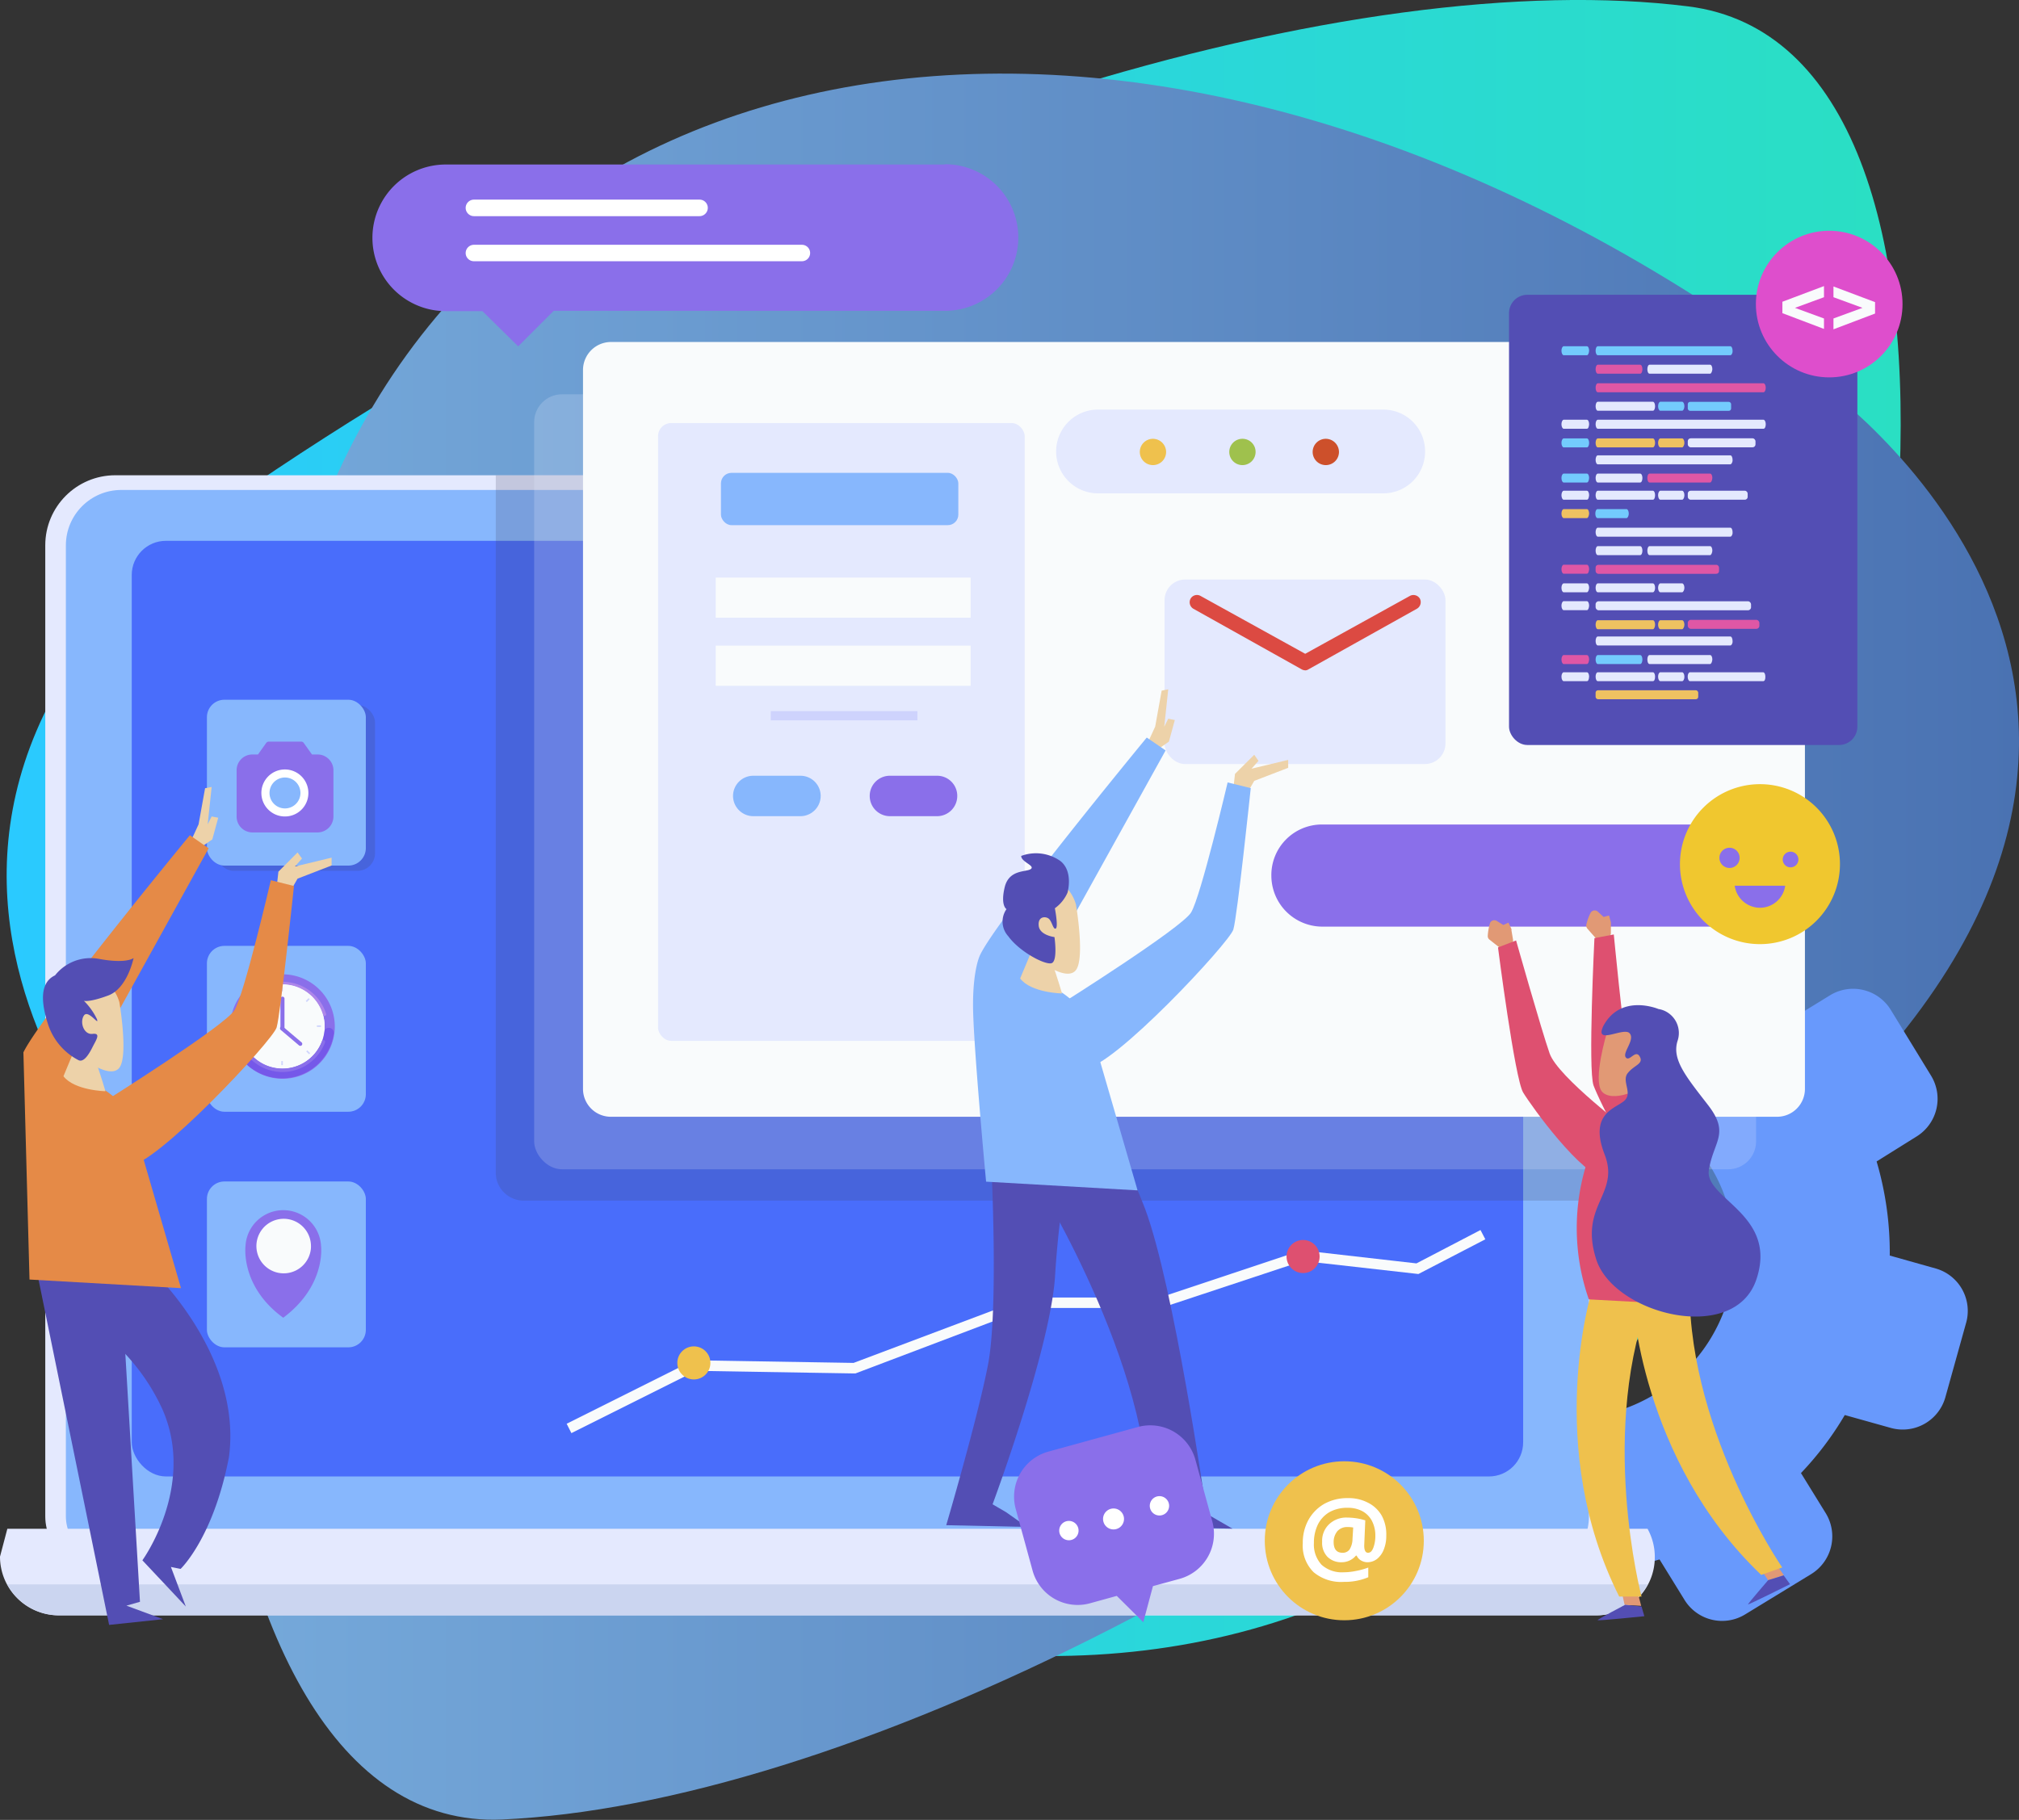 <svg id="Слой_1" data-name="Слой 1" xmlns="http://www.w3.org/2000/svg" xmlns:xlink="http://www.w3.org/1999/xlink" viewBox="0 0 208.72 188.17"><rect x="0" y="0" width="208.72" height="188.17" fill="#333333" stroke="none"/><defs><style>.cls-1{fill:url(#Degradado_sin_nombre_36);}.cls-2{fill:url(#Degradado_sin_nombre_11);}.cls-3{fill:#6899fc;}.cls-4,.cls-9{fill:#e4e9fe;}.cls-5{fill:#87b7fd;}.cls-6{fill:#496dfb;}.cls-7{fill:#cbd5f0;}.cls-8{fill:#444460;opacity:0.2;}.cls-8,.cls-9{isolation:isolate;}.cls-9{opacity:0.21;}.cls-10{fill:#f9fbfc;}.cls-11{fill:#8a6fea;}.cls-12{fill:#ad86ea;}.cls-13{fill:#7558e9;}.cls-14{fill:#cfd5fd;}.cls-15{fill:#edd2a9;}.cls-16{fill:#534eb4;}.cls-17{fill:#e58a47;}.cls-18{fill:#ced3fd;}.cls-19{fill:#efc14d;}.cls-20{fill:#9fc14d;}.cls-21{fill:#cd502b;}.cls-22{fill:#fff;}.cls-23{fill:#dc4a42;}.cls-24{fill:#73cbfd;}.cls-25{fill:#df57a5;}.cls-26{fill:#efc261;}.cls-27{fill:#de4ecc;}.cls-28{fill:#e19975;}.cls-29{fill:#de5070;}.cls-30{fill:#f0c72f;}</style><linearGradient id="Degradado_sin_nombre_36" x1="579.69" y1="382.61" x2="775.54" y2="382.61" gradientUnits="userSpaceOnUse"><stop offset="0" stop-color="#2acaff"/><stop offset="1" stop-color="#2adfc3"/></linearGradient><linearGradient id="Degradado_sin_nombre_11" x1="599.9" y1="394.89" x2="787.72" y2="394.89" gradientUnits="userSpaceOnUse"><stop offset="0" stop-color="#76aadb"/><stop offset="1" stop-color="#4a72b2"/></linearGradient></defs><title>service-site-company-new</title><path class="cls-1" d="M594.57,421.47s-40.92-40,12.95-75.92,112.1-52.15,146-47.9,25.38,86-3.89,135.65S650,480.22,594.57,421.47Z" transform="translate(-579 -296.99)"/><path class="cls-2" d="M766.8,336.34s47.07,32.57,0,77-101.73,70.26-135.89,71.78-39.48-80.47-19-134.38S702.27,287.75,766.8,336.34Z" transform="translate(-579 -296.99)"/><path class="cls-3" d="M750.1,441.13A17.11,17.11,0,0,0,751.72,413a64,64,0,0,1,7.06-8.36c1.23-1.23,2.48-2.39,3.75-3.51.51.43,1,.87,1.49,1.33l4.18-2.57a4.57,4.57,0,0,1,6.26,1.51l4.18,6.83a4.58,4.58,0,0,1-1.51,6.27L773,417.08a33.39,33.39,0,0,1,1.36,9.73l4.76,1.34a4.56,4.56,0,0,1,3.13,5.63l-2.15,7.71a4.58,4.58,0,0,1-5.64,3.14l-4.75-1.33a32.74,32.74,0,0,1-4.53,6l2.58,4.18a4.58,4.58,0,0,1-1.53,6.27l-6.83,4.17a4.56,4.56,0,0,1-6.26-1.51l-2.58-4.18a32.3,32.3,0,0,1-7.49,1.3,52.63,52.63,0,0,1-1.85-15.9A17,17,0,0,0,750.1,441.13Z" transform="translate(-579 -296.99)"/><rect class="cls-4" x="4.68" y="49.14" width="161.71" height="114.9" rx="7.24"/><rect class="cls-5" x="6.81" y="50.66" width="157.45" height="111.87" rx="5.73"/><rect class="cls-6" x="13.62" y="55.92" width="143.84" height="96.74" rx="3.53"/><path class="cls-4" d="M579,457.94a6.07,6.07,0,0,0,6.07,6.07H744a6,6,0,0,0,6.07-6,6,6,0,0,0-.75-2.95H579.76" transform="translate(-579 -296.99)"/><path class="cls-7" d="M579.76,460.81a6.06,6.06,0,0,0,5.31,3.2H744a6.06,6.06,0,0,0,5.32-3.2H579.76" transform="translate(-579 -296.99)"/><path class="cls-8" d="M738.17,346.13H630.25v72.11a2.89,2.89,0,0,0,2.89,2.89H745.35V353.36A7.23,7.23,0,0,0,738.17,346.13Z" transform="translate(-579 -296.99)"/><rect class="cls-9" x="55.22" y="40.77" width="126.32" height="80.13" rx="2.88"/><path class="cls-10" d="M642.16,332.35H762.71a2.88,2.88,0,0,1,2.88,2.88v74.35a2.88,2.88,0,0,1-2.88,2.88H642.16a2.88,2.88,0,0,1-2.89-2.88h0V335.23A2.9,2.9,0,0,1,642.16,332.35Z" transform="translate(-579 -296.99)"/><rect class="cls-8" x="22.34" y="72.89" width="16.43" height="17.15" rx="1.81"/><rect class="cls-5" x="21.39" y="97.8" width="16.43" height="17.15" rx="1.81"/><rect class="cls-5" x="21.39" y="122.16" width="16.43" height="17.15" rx="1.81"/><path class="cls-11" d="M612.19,425.83a3.91,3.91,0,0,0-7.81,0v0s-.55,4.18,3.9,7.41C612.73,429.92,612.19,425.83,612.19,425.83Z" transform="translate(-579 -296.99)"/><path class="cls-10" d="M608.55,428.64a2.82,2.82,0,1,1,2.59-3,3.38,3.38,0,0,1,0,.45A2.82,2.82,0,0,1,608.55,428.64Z" transform="translate(-579 -296.99)"/><path class="cls-11" d="M613.61,403.13a5.4,5.4,0,1,1-5.4-5.4h0A5.4,5.4,0,0,1,613.61,403.13Z" transform="translate(-579 -296.99)"/><path class="cls-10" d="M612.56,403.13a4.36,4.36,0,1,1-4.35-4.36h0A4.36,4.36,0,0,1,612.56,403.13Z" transform="translate(-579 -296.99)"/><path class="cls-12" d="M608.21,398.77a4.36,4.36,0,0,1,4.17,3.14.17.17,0,0,0,.17.12h0a.17.17,0,0,0,.17-.18v0a4.7,4.7,0,0,0-9,0,.18.18,0,0,0,.13.22h0a.17.17,0,0,0,.17-.12A4.38,4.38,0,0,1,608.21,398.77Z" transform="translate(-579 -296.99)"/><path class="cls-13" d="M613,403.26a.53.53,0,0,0-.52.45,4.36,4.36,0,0,1-8.63,0,.55.55,0,0,0-.52-.45h0a.52.52,0,0,0-.51.53v.06a5.4,5.4,0,0,0,10.69,0,.51.51,0,0,0-.45-.58Z" transform="translate(-579 -296.99)"/><path class="cls-10" d="M612.56,403.13a4.36,4.36,0,1,1-4.35-4.36h0A4.36,4.36,0,0,1,612.56,403.13Z" transform="translate(-579 -296.99)"/><path class="cls-11" d="M612.45,404.53a.16.16,0,0,0-.16.11,4.36,4.36,0,0,1-8.17,0,.16.16,0,0,0-.16-.11h0a.17.17,0,0,0-.17.18.13.13,0,0,0,0,.06,4.7,4.7,0,0,0,8.81,0,.17.17,0,0,0-.1-.23Z" transform="translate(-579 -296.99)"/><path class="cls-11" d="M608.2,403.51h0a.2.2,0,0,1-.21-.2h0v-3.06a.21.21,0,0,1,.21-.21h0a.21.21,0,0,1,.21.21h0v3.06a.21.21,0,0,1-.2.21Z" transform="translate(-579 -296.99)"/><path class="cls-11" d="M608,403.18h0a.22.22,0,0,1,.3,0l1.89,1.6a.21.21,0,0,1,0,.29h0a.21.21,0,0,1-.29,0l-1.89-1.6A.21.21,0,0,1,608,403.18Z" transform="translate(-579 -296.99)"/><rect class="cls-14" x="29.08" y="102.08" width="0.16" height="0.42"/><rect class="cls-14" x="29.08" y="109.71" width="0.16" height="0.42"/><rect class="cls-14" x="25.12" y="106.02" width="0.42" height="0.16"/><rect class="cls-14" x="32.76" y="106.02" width="0.42" height="0.16"/><rect class="cls-14" x="605.37" y="400.14" width="0.16" height="0.42" transform="translate(-684.81 248.14) rotate(-44.98)"/><rect class="cls-14" x="610.78" y="405.58" width="0.16" height="0.42" transform="translate(-687.02 253.81) rotate(-45)"/><rect class="cls-14" x="605.21" y="405.72" width="0.42" height="0.16" transform="translate(-688.62 249.97) rotate(-45)"/><rect class="cls-14" x="610.61" y="400.32" width="0.42" height="0.16" transform="translate(-683.15 252.57) rotate(-45.03)"/><rect class="cls-5" x="21.39" y="72.35" width="16.43" height="17.15" rx="1.81"/><polyline class="cls-15" points="20.59 87.73 21.95 86.79 22.56 84.55 21.88 84.42 21.47 85.23 21.88 81.37 21.2 81.5 20.53 85.23 19.72 86.99 20.46 87.47"/><polygon class="cls-15" points="28.6 91.75 28.78 90.13 30.76 88.14 31.22 88.77 30.49 89.59 34.28 88.68 34.28 89.49 30.76 90.85 30.04 92.11 28.6 91.75"/><polygon class="cls-16" points="3.9 131.9 11.28 168.01 16.86 167.42 13.07 166.02 14.47 165.62 12.48 131.9 3.9 131.9"/><path class="cls-16" d="M594.67,428.29s9.4,8.78,8,19.35c-1.6,8.36-5,11.57-5,11.57l-1-.2,1.54,4.09-4.49-4.78s5.54-7.64,2.09-15.57A21.38,21.38,0,0,0,584.9,432s6.43-5.84,6.88-5.69A32,32,0,0,1,594.67,428.29Z" transform="translate(-579 -296.99)"/><path class="cls-17" d="M582.05,429.29l15.66.89s-5.08-17.5-5.22-17.95a10.63,10.63,0,0,0-5.08-3.73l13.16-23.8-1.94-1.35s-15.41,18.7-17.21,22.45" transform="translate(-579 -296.99)"/><path class="cls-15" d="M588.9,406.69s.66,1.93,1,3.13c0,0-3.2-.07-4.34-1.55l1.2-2.88Z" transform="translate(-579 -296.99)"/><path class="cls-15" d="M591.34,400.61s.95,5.53,0,6.78-4.17-.88-5.55-2.88-1.63-6.53.68-6.91A4.26,4.26,0,0,1,591.34,400.61Z" transform="translate(-579 -296.99)"/><path class="cls-17" d="M589.88,410.83s12.35-7.76,13.36-9.39S607,388,607,388l2.39.6s-1.39,13.25-1.79,14.62-12.53,14.35-15.35,14.35S588.49,414,589.88,410.83Z" transform="translate(-579 -296.99)"/><path class="cls-16" d="M584.69,397.84a4.68,4.68,0,0,1,4.51-1.71c2.88.54,3.61-.08,3.61-.08s-.63,3.13-2.62,3.87-2.52.55-2.52.55a6.72,6.72,0,0,1,1.35,1.89c.28.81-.9-1.05-1.35-.36s0,2,.9,1.89.36.64,0,1.36-.9,1.62-1.45,1.36A6.42,6.42,0,0,1,584,403C583.25,400.74,583.06,398.6,584.69,397.84Z" transform="translate(-579 -296.99)"/><rect class="cls-4" x="68.03" y="43.74" width="37.9" height="63.88" rx="1.36"/><rect class="cls-5" x="74.53" y="48.89" width="24.54" height="5.41" rx="1.09"/><path class="cls-5" d="M661.75,381.38h-4.88a2.1,2.1,0,0,1-2.09-2.09h0a2.09,2.09,0,0,1,2.09-2.09h4.88a2.09,2.09,0,0,1,2.09,2.09h0A2.1,2.1,0,0,1,661.75,381.38Z" transform="translate(-579 -296.99)"/><path class="cls-11" d="M675.82,381.38H671a2.09,2.09,0,0,1-2.09-2.09h0A2.08,2.08,0,0,1,671,377.2h4.87a2.08,2.08,0,0,1,2.09,2.09h0A2.09,2.09,0,0,1,675.82,381.38Z" transform="translate(-579 -296.99)"/><rect class="cls-10" x="73.99" y="59.72" width="26.35" height="4.15"/><rect class="cls-10" x="73.99" y="66.76" width="26.35" height="4.15"/><rect class="cls-18" x="79.68" y="73.53" width="15.16" height="0.95"/><path class="cls-11" d="M763,392.8H715.65a5.28,5.28,0,0,1-5.22-5.28h0a5.23,5.23,0,0,1,5.17-5.28H763a5.22,5.22,0,0,1,5.27,5.17v.11h0A5.29,5.29,0,0,1,763,392.8Z" transform="translate(-579 -296.99)"/><path class="cls-4" d="M722,348H692.51a4.33,4.33,0,0,1-4.33-4.33h0a4.33,4.33,0,0,1,4.33-4.33H722a4.31,4.31,0,0,1,4.32,4.32h0A4.31,4.31,0,0,1,722,348Z" transform="translate(-579 -296.99)"/><path class="cls-19" d="M699.55,343.71a1.36,1.36,0,1,1-1.37-1.35h0A1.37,1.37,0,0,1,699.55,343.71Z" transform="translate(-579 -296.99)"/><path class="cls-20" d="M708.8,343.71a1.36,1.36,0,1,1-1.37-1.35h0A1.35,1.35,0,0,1,708.8,343.71Z" transform="translate(-579 -296.99)"/><path class="cls-21" d="M717.42,343.71a1.36,1.36,0,1,1-1.37-1.35h0A1.37,1.37,0,0,1,717.42,343.71Z" transform="translate(-579 -296.99)"/><circle class="cls-22" cx="29.41" cy="81.98" r="3.3"/><path class="cls-11" d="M611.83,375h-.58l-.84-1.18a.32.32,0,0,0-.28-.15H606.8a.33.33,0,0,0-.29.15l-.84,1.18h-.57a1.63,1.63,0,0,0-1.64,1.63h0v4.79a1.64,1.64,0,0,0,1.64,1.64h6.73a1.65,1.65,0,0,0,1.64-1.64v-4.74a1.64,1.64,0,0,0-1.6-1.68Zm-3.37,6.41a2.43,2.43,0,1,1,2.42-2.43,2.42,2.42,0,0,1-2.42,2.43Z" transform="translate(-579 -296.99)"/><circle class="cls-5" cx="29.46" cy="81.99" r="1.6"/><rect class="cls-4" x="120.39" y="59.92" width="29.04" height="19.08" rx="2.13"/><path class="cls-23" d="M714,366.3h-.06a.79.79,0,0,1-.37-.1l-11.19-6.26a.78.78,0,0,1-.3-1.05.76.76,0,0,1,1-.3h0l10.85,6,10.85-6a.78.78,0,0,1,1,.29.79.79,0,0,1-.3,1.05l-11.2,6.26A.69.69,0,0,1,714,366.3Z" transform="translate(-579 -296.99)"/><rect class="cls-16" x="156" y="30.48" width="36.01" height="46.55" rx="1.89"/><path class="cls-24" d="M743.05,333.72h-2.4c-.12,0-.23-.21-.23-.47h0c0-.25.11-.46.23-.46h2.4c.13,0,.23.21.23.46h0C743.26,333.51,743.18,333.72,743.05,333.72Z" transform="translate(-579 -296.99)"/><path class="cls-24" d="M757.88,333.72h-13.7c-.13,0-.23-.21-.23-.47h0c0-.25.1-.46.23-.46h13.7c.13,0,.23.21.23.46h0C758.13,333.51,758,333.72,757.88,333.72Z" transform="translate(-579 -296.99)"/><path class="cls-25" d="M748.56,335.63h-4.38c-.13,0-.23-.21-.23-.46h0c0-.26.1-.47.23-.47h4.38c.13,0,.23.21.23.47h0C748.79,335.42,748.69,335.63,748.56,335.63Z" transform="translate(-579 -296.99)"/><path class="cls-4" d="M755.79,335.63h-6.26c-.14,0-.23-.21-.23-.46h0c0-.26.09-.47.23-.47h6.26c.13,0,.23.21.23.47h0C756,335.42,755.89,335.63,755.79,335.63Z" transform="translate(-579 -296.99)"/><path class="cls-4" d="M757.88,345h-13.7c-.13,0-.23-.21-.23-.46h0c0-.26.1-.47.23-.47h13.7c.13,0,.23.21.23.47h0C758.13,344.75,758,345,757.88,345Z" transform="translate(-579 -296.99)"/><path class="cls-24" d="M743.05,346.88h-2.4c-.12,0-.23-.2-.23-.47h0c0-.25.11-.45.23-.45h2.4c.13,0,.23.2.23.45h0C743.26,346.68,743.18,346.88,743.05,346.88Z" transform="translate(-579 -296.99)"/><path class="cls-4" d="M748.56,346.88h-4.38c-.13,0-.23-.2-.23-.47h0c0-.25.1-.45.23-.45h4.38c.13,0,.23.2.23.45h0C748.79,346.68,748.69,346.88,748.56,346.88Z" transform="translate(-579 -296.99)"/><path class="cls-25" d="M755.79,346.88h-6.26c-.14,0-.23-.2-.23-.47h0c0-.25.09-.45.23-.45h6.26c.13,0,.23.2.23.45h0C756,346.68,755.89,346.88,755.79,346.88Z" transform="translate(-579 -296.99)"/><path class="cls-25" d="M761.31,337.55H744.18c-.13,0-.23-.21-.23-.47h0c0-.25.1-.46.23-.46h17.13c.12,0,.23.21.23.46h0C761.54,337.34,761.43,337.55,761.31,337.55Z" transform="translate(-579 -296.99)"/><rect class="cls-24" x="174.48" y="41.55" width="4.48" height="0.93" rx="0.24"/><path class="cls-4" d="M749.87,339.46h-5.69c-.13,0-.23-.21-.23-.46h0c0-.26.1-.47.23-.47h5.69c.13,0,.23.21.23.47h0C750.1,339.25,750,339.46,749.87,339.46Z" transform="translate(-579 -296.99)"/><path class="cls-24" d="M752.9,339.46h-2.26c-.12,0-.23-.21-.23-.46h0c0-.26.11-.47.23-.47h2.26c.12,0,.23.21.23.47h0C753.13,339.25,753,339.46,752.9,339.46Z" transform="translate(-579 -296.99)"/><path class="cls-4" d="M743.05,341.32h-2.4c-.12,0-.23-.21-.23-.47h0c0-.25.11-.46.23-.46h2.4c.13,0,.23.21.23.46h0C743.26,341.16,743.18,341.32,743.05,341.32Z" transform="translate(-579 -296.99)"/><path class="cls-4" d="M761.31,341.32H744.18c-.13,0-.23-.21-.23-.47h0c0-.25.1-.46.23-.46h17.13c.12,0,.23.21.23.46h0C761.54,341.16,761.43,341.32,761.31,341.32Z" transform="translate(-579 -296.99)"/><path class="cls-4" d="M743.05,348.66h-2.4c-.12,0-.23-.21-.23-.47h0c0-.25.11-.46.23-.46h2.4c.13,0,.23.21.23.46h0C743.26,348.47,743.18,348.66,743.05,348.66Z" transform="translate(-579 -296.99)"/><rect class="cls-4" x="174.48" y="50.74" width="6.19" height="0.93" rx="0.29"/><path class="cls-4" d="M749.87,348.66h-5.69c-.13,0-.23-.21-.23-.47h0c0-.25.1-.46.23-.46h5.69c.13,0,.23.21.23.46h0C750.1,348.47,750,348.66,749.87,348.66Z" transform="translate(-579 -296.99)"/><path class="cls-4" d="M752.9,348.66h-2.26c-.12,0-.23-.21-.23-.47h0c0-.25.11-.46.23-.46h2.26c.12,0,.23.21.23.46h0C753.13,348.47,753,348.66,752.9,348.66Z" transform="translate(-579 -296.99)"/><path class="cls-26" d="M743.05,350.56h-2.4c-.12,0-.23-.21-.23-.46h0c0-.26.11-.47.23-.47h2.4c.13,0,.23.21.23.47h0C743.26,350.3,743.18,350.56,743.05,350.56Z" transform="translate(-579 -296.99)"/><path class="cls-24" d="M747.15,350.56h-3c-.13,0-.23-.21-.23-.46h0c0-.26.1-.47.23-.47h3c.12,0,.23.21.23.47h0C747.38,350.3,747.27,350.56,747.15,350.56Z" transform="translate(-579 -296.99)"/><path class="cls-24" d="M740.65,343.25c-.12,0-.23-.21-.23-.46h0c0-.26.11-.47.23-.47h2.4c.13,0,.23.21.23.47h0c0,.25-.1.46-.23.46" transform="translate(-579 -296.99)"/><rect class="cls-4" x="174.48" y="45.32" width="7" height="0.93" rx="0.3"/><path class="cls-26" d="M749.87,343.25h-5.69c-.13,0-.23-.21-.23-.46h0c0-.26.1-.47.23-.47h5.69c.13,0,.23.21.23.47h0C750.1,343,750,343.25,749.87,343.25Z" transform="translate(-579 -296.99)"/><path class="cls-26" d="M752.9,343.25h-2.26c-.12,0-.23-.21-.23-.46h0c0-.26.11-.47.23-.47h2.26c.12,0,.23.21.23.47h0C753.13,343,753,343.25,752.9,343.25Z" transform="translate(-579 -296.99)"/><path class="cls-4" d="M757.88,352.48h-13.7c-.13,0-.23-.21-.23-.47h0c0-.25.1-.46.23-.46h13.7c.13,0,.23.21.23.46h0C758.13,352.27,758,352.48,757.88,352.48Z" transform="translate(-579 -296.99)"/><path class="cls-4" d="M748.56,354.39h-4.38c-.13,0-.23-.21-.23-.46h0c0-.26.1-.47.23-.47h4.38c.13,0,.23.21.23.47h0C748.79,354.18,748.69,354.39,748.56,354.39Z" transform="translate(-579 -296.99)"/><path class="cls-4" d="M755.79,354.39h-6.26c-.14,0-.23-.21-.23-.46h0c0-.26.09-.47.23-.47h6.26c.13,0,.23.21.23.47h0C756,354.18,755.89,354.39,755.79,354.39Z" transform="translate(-579 -296.99)"/><path class="cls-4" d="M757.88,363.73h-13.7c-.13,0-.23-.21-.23-.46h0c0-.26.1-.47.23-.47h13.7c.13,0,.23.21.23.47h0C758.13,363.52,758,363.73,757.88,363.73Z" transform="translate(-579 -296.99)"/><path class="cls-25" d="M743.05,365.65h-2.4c-.12,0-.23-.21-.23-.47h0c0-.25.11-.46.23-.46h2.4c.13,0,.23.21.23.46h0C743.26,365.44,743.18,365.65,743.05,365.65Z" transform="translate(-579 -296.99)"/><path class="cls-24" d="M748.56,365.65h-4.38c-.13,0-.23-.21-.23-.47h0c0-.25.1-.46.23-.46h4.38c.13,0,.23.21.23.46h0C748.79,365.44,748.69,365.65,748.56,365.65Z" transform="translate(-579 -296.99)"/><path class="cls-4" d="M755.79,365.65h-6.26c-.14,0-.23-.21-.23-.47h0c0-.25.09-.46.23-.46h6.26c.13,0,.23.21.23.46h0C756,365.44,755.89,365.65,755.79,365.65Z" transform="translate(-579 -296.99)"/><path class="cls-25" d="M743.05,356.31h-2.4c-.12,0-.23-.2-.23-.47h0c0-.25.11-.46.23-.46h2.4c.13,0,.23.21.23.46h0C743.26,356.11,743.18,356.31,743.05,356.31Z" transform="translate(-579 -296.99)"/><rect class="cls-25" x="164.95" y="58.4" width="12.76" height="0.93" rx="0.28"/><path class="cls-4" d="M743.05,358.23h-2.4c-.12,0-.23-.2-.23-.46h0c0-.26.11-.46.23-.46h2.4c.13,0,.23.2.23.46h0C743.26,358,743.18,358.23,743.05,358.23Z" transform="translate(-579 -296.99)"/><path class="cls-4" d="M749.87,358.23h-5.69c-.13,0-.23-.2-.23-.46h0c0-.26.1-.46.23-.46h5.69c.13,0,.23.2.23.46h0C750.1,358,750,358.23,749.87,358.23Z" transform="translate(-579 -296.99)"/><path class="cls-4" d="M752.9,358.23h-2.26c-.12,0-.23-.2-.23-.46h0c0-.26.11-.46.23-.46h2.26c.12,0,.23.2.23.46h0C753.13,358,753,358.23,752.9,358.23Z" transform="translate(-579 -296.99)"/><path class="cls-4" d="M743.05,360.08h-2.4c-.12,0-.23-.21-.23-.46h0c0-.26.11-.47.23-.47h2.4c.13,0,.23.21.23.47h0C743.26,359.87,743.18,360.08,743.05,360.08Z" transform="translate(-579 -296.99)"/><rect class="cls-4" x="164.95" y="62.17" width="16.07" height="0.93" rx="0.31"/><path class="cls-4" d="M743.05,367.42h-2.4c-.12,0-.23-.2-.23-.47h0c0-.25.11-.45.23-.45h2.4c.13,0,.23.2.23.45h0C743.26,367.27,743.18,367.42,743.05,367.42Z" transform="translate(-579 -296.99)"/><path class="cls-4" d="M761.28,367.42H753.7c-.12,0-.23-.2-.23-.47h0c0-.25.11-.45.23-.45h7.57c.13,0,.23.2.23.45h0C761.51,367.27,761.41,367.42,761.28,367.42Z" transform="translate(-579 -296.99)"/><path class="cls-4" d="M749.87,367.42h-5.69c-.13,0-.23-.2-.23-.47h0c0-.25.1-.45.23-.45h5.69c.13,0,.23.2.23.45h0C750.1,367.27,750,367.42,749.87,367.42Z" transform="translate(-579 -296.99)"/><path class="cls-4" d="M752.9,367.42h-2.26c-.12,0-.23-.2-.23-.47h0c0-.25.11-.45.23-.45h2.26c.12,0,.23.2.23.45h0C753.13,367.27,753,367.42,752.9,367.42Z" transform="translate(-579 -296.99)"/><rect class="cls-26" x="164.95" y="71.37" width="10.61" height="0.93" rx="0.25"/><rect class="cls-25" x="174.48" y="64.09" width="7.4" height="0.93" rx="0.31"/><path class="cls-26" d="M749.87,362.05h-5.69c-.13,0-.23-.21-.23-.47h0c0-.25.1-.46.23-.46h5.69c.13,0,.23.21.23.46h0C750.1,361.8,750,362.05,749.87,362.05Z" transform="translate(-579 -296.99)"/><path class="cls-26" d="M752.9,362.05h-2.26c-.12,0-.23-.21-.23-.47h0c0-.25.11-.46.23-.46h2.26c.12,0,.23.21.23.46h0C753.13,361.8,753,362.05,752.9,362.05Z" transform="translate(-579 -296.99)"/><circle class="cls-27" cx="189.1" cy="31.44" r="7.58"/><path class="cls-10" d="M767.56,327.72l-3,1.1,3,1.1V331l-4.3-1.63v-1.18l4.3-1.62Z" transform="translate(-579 -296.99)"/><path class="cls-10" d="M768.54,326.61l4.3,1.62v1.18l-4.3,1.63v-1.12l3-1.1-3-1.1Z" transform="translate(-579 -296.99)"/><circle class="cls-19" cx="138.97" cy="159.31" r="8.22"/><path class="cls-22" d="M722.31,455.76a3.72,3.72,0,0,1-.24,1.4,2.35,2.35,0,0,1-.69,1,1.62,1.62,0,0,1-1,.36,1.31,1.31,0,0,1-.69-.19,1.1,1.1,0,0,1-.44-.49h-.08a1.91,1.91,0,0,1-1.46.68,2,2,0,0,1-1.49-.57,2.07,2.07,0,0,1-.54-1.54,2.35,2.35,0,0,1,.71-1.81,2.58,2.58,0,0,1,1.85-.7,7.17,7.17,0,0,1,1,.08,6.55,6.55,0,0,1,.9.21l-.11,2.6c0,.49.13.75.39.75s.41-.17.55-.51a3.53,3.53,0,0,0,.21-1.29,3.26,3.26,0,0,0-.36-1.51,2.45,2.45,0,0,0-1-1,3.19,3.19,0,0,0-1.49-.34,3.8,3.8,0,0,0-1.86.43,3.07,3.07,0,0,0-1.22,1.28,4.27,4.27,0,0,0-.42,1.92,3.08,3.08,0,0,0,.79,2.26,3.14,3.14,0,0,0,2.27.78,6.44,6.44,0,0,0,1.24-.13,7.58,7.58,0,0,0,1.32-.36v1a6.17,6.17,0,0,1-2.51.48,4.43,4.43,0,0,1-3.14-1,3.85,3.85,0,0,1-1.12-3,4.84,4.84,0,0,1,.57-2.38,4.34,4.34,0,0,1,1.64-1.68,4.89,4.89,0,0,1,2.45-.6,4.31,4.31,0,0,1,2.09.48,3.36,3.36,0,0,1,1.42,1.35A4.05,4.05,0,0,1,722.31,455.76Zm-5.44.67c0,.74.31,1.11.91,1.11a.86.86,0,0,0,.73-.33,2.12,2.12,0,0,0,.31-1.1l.07-1.18a3.18,3.18,0,0,0-.62-.05,1.35,1.35,0,0,0-1,.41A1.73,1.73,0,0,0,716.87,456.43Z" transform="translate(-579 -296.99)"/><path class="cls-11" d="M676.66,314H625.08a7.58,7.58,0,0,0,0,15.16h3.79l3.7,3.64,3.67-3.67h40.45a7.58,7.58,0,0,0,0-15.16Z" transform="translate(-579 -296.99)"/><path class="cls-22" d="M661.9,324H628a.85.85,0,0,1-.86-.85h0a.86.86,0,0,1,.86-.85H661.9a.85.85,0,0,1,.85.85h0A.85.85,0,0,1,661.9,324Z" transform="translate(-579 -296.99)"/><path class="cls-22" d="M651.29,319.34H628a.86.86,0,0,1-.86-.86h0a.86.86,0,0,1,.86-.85h23.32a.85.85,0,0,1,.85.85h0A.86.86,0,0,1,651.29,319.34Z" transform="translate(-579 -296.99)"/><path class="cls-15" d="M747.16,410.08s-.63,1.87-1,3c0,0,3.14-.06,4.18-1.5l-1.16-2.76Z" transform="translate(-579 -296.99)"/><polygon class="cls-28" points="167.69 164.76 167.95 165.94 169.66 166.04 169.29 164.6 167.69 164.76"/><path class="cls-16" d="M747,462.92s-2.86,1.5-2.84,1.59,4.83-.41,4.83-.41l-.29-1Z" transform="translate(-579 -296.99)"/><polygon class="cls-28" points="182.12 162.39 182.79 163.4 184.41 162.87 183.56 161.65 182.12 162.39"/><path class="cls-16" d="M761.79,460.37s-2.09,2.43-2.09,2.51,4.35-2.09,4.35-2.09l-.66-.91Z" transform="translate(-579 -296.99)"/><path class="cls-19" d="M743.52,430.61s-4.91,16,2.87,31.46h2.31s-4.61-17.46,1.15-31.6Z" transform="translate(-579 -296.99)"/><path class="cls-19" d="M747.77,431.18s.76,16.7,13.3,28.65l2.17-.77S753,444.17,753.7,428.88Z" transform="translate(-579 -296.99)"/><path class="cls-28" d="M745.53,393.47v-1.11l-.19-.71-.56.15-.58-.53a.48.48,0,0,0-.69,0,.44.44,0,0,0-.08.11,5,5,0,0,0-.44,1.23.5.5,0,0,0,.12.41l.88,1a.49.49,0,0,0,.5.14l.7-.21A.51.51,0,0,0,745.53,393.47Z" transform="translate(-579 -296.99)"/><path class="cls-29" d="M754,415.13s-6.4-6.85-6.82-9.4-1.35-12.12-1.35-12.12l-2,.38s-.68,13.66-.09,15.24,4.45,9.58,7,10.32S755,417.8,754,415.13Z" transform="translate(-579 -296.99)"/><path class="cls-28" d="M745.1,403.82s-1.44,4.8-.52,6,4.28.12,5.58-1.83,1.57-6.26-.65-6.65S745.63,401.89,745.1,403.82Z" transform="translate(-579 -296.99)"/><path class="cls-29" d="M753.76,431.91s1.3-13.85,1.3-17.61v-.49a3.69,3.69,0,0,0-4.32-2.2,31,31,0,0,0-4.69,1.54h0a9.33,9.33,0,0,0-2.37,2.32,22.37,22.37,0,0,0-.43,15.87Z" transform="translate(-579 -296.99)"/><path class="cls-28" d="M735.42,394.18l-.17-1a.29.29,0,0,0,0-.13l-.31-.66-.53.24-.66-.41a.48.48,0,0,0-.67.13.35.35,0,0,0-.06.14,5.62,5.62,0,0,0-.22,1.29.46.46,0,0,0,.2.38l1,.79a.49.49,0,0,0,.52,0l.65-.32A.47.47,0,0,0,735.42,394.18Z" transform="translate(-579 -296.99)"/><path class="cls-29" d="M747.55,414s-7.49-5.63-8.35-8.08-3.47-11.69-3.47-11.69l-1.87.72s1.74,13.58,2.6,15,6.06,8.66,8.65,8.94S749,416.47,747.55,414Z" transform="translate(-579 -296.99)"/><path class="cls-16" d="M750.45,401.32s-3.86-1.64-5.69,1.73c-1,2.09,2.09.1,2.7.77s-.77,2-.39,2.5,1-.86,1.44-.09-.57.87-1.24,1.72.58,2.09-.39,2.89-3.62,1.33-2,5.51-2.68,5.22-.86,10.87,14.24,8.84,16.54,2.09-5.38-8.36-4.9-11.35,2.21-3.75-.1-6.73-3.75-4.72-3.13-6.64a2.52,2.52,0,0,0-1.6-3.18A2.37,2.37,0,0,0,750.45,401.32Z" transform="translate(-579 -296.99)"/><path class="cls-30" d="M760.93,378.07a8.27,8.27,0,1,0,8.28,8.27,8.26,8.26,0,0,0-8.28-8.27Zm-4.18,7.62a1,1,0,1,1,2.09,0,1,1,0,0,1-2.09,0Zm4.18,5.16a2.65,2.65,0,0,1-2.6-2.28h5.22A2.64,2.64,0,0,1,760.93,390.85Zm3.13-4.18a.81.81,0,1,1,.09,0Z" transform="translate(-579 -296.99)"/><polygon class="cls-10" points="59.07 148.18 58.58 147.21 71.7 140.65 88.24 140.92 106.2 134.16 119.91 134.16 134.56 129.28 134.68 129.29 146.43 130.63 153.05 127.18 153.55 128.14 146.63 131.73 146.47 131.71 134.68 130.38 120.01 135.24 106.3 135.24 88.43 142.01 88.32 142.01 71.95 141.74 59.07 148.18"/><path class="cls-16" d="M686.19,419.19s13,21,11.37,35.68l8.85.18-3.79-2.19,1-.18s-3.24-22.69-6.26-30.75c-3.22-8.43-4.18-5.31-4.18-5.31Z" transform="translate(-579 -296.99)"/><path class="cls-16" d="M681.5,417.88s.72,14.62-.36,20.21-4.32,16.6-4.32,16.6l8.35.18L683,453.34l-1.39-.81s5.91-15.88,6.45-23.46a99.43,99.43,0,0,1,1.44-11.92Z" transform="translate(-579 -296.99)"/><polyline class="cls-15" points="119.48 77.63 120.84 76.68 121.45 74.45 120.77 74.31 120.36 75.13 120.77 71.27 120.09 71.41 119.42 75.13 118.61 76.89 119.35 77.36"/><polygon class="cls-15" points="127.49 81.64 127.67 80.02 129.66 78.04 130.1 78.67 129.38 79.48 133.17 78.57 133.17 79.39 129.66 80.74 128.93 82.01 127.49 81.64"/><path class="cls-5" d="M697.55,373.25s-15.41,18.7-17.21,22.44c0,0-.75,1.35-.75,5.22s1.35,18.26,1.35,18.26l15.66.9s-5.08-17.51-5.22-17.95a10.59,10.59,0,0,0-5.08-3.74l13.2-23.8Z" transform="translate(-579 -296.99)"/><path class="cls-15" d="M687.79,396.58s.66,1.94,1,3.13c0,0-3.2-.06-4.33-1.55l1.2-2.87Z" transform="translate(-579 -296.99)"/><path class="cls-15" d="M690.23,390.51s.95,5.52,0,6.78-4.17-.88-5.55-2.89-1.63-6.53.68-6.9A4.24,4.24,0,0,1,690.23,390.51Z" transform="translate(-579 -296.99)"/><path class="cls-5" d="M688.77,400.74s12.36-7.78,13.36-9.4,3.78-13.45,3.78-13.45l2.39.59s-1.39,13.26-1.8,14.62S694,407.45,691.16,407.45,687.38,403.92,688.77,400.74Z" transform="translate(-579 -296.99)"/><path class="cls-16" d="M689.36,389.28s.62-2.17-.72-3.25a4.38,4.38,0,0,0-4.07-.54c0,.63,1.45,1,1,1.35s-2.26,0-2.71,1.9.19,2.25.19,2.25a2.24,2.24,0,0,0,.18,2.8c1.17,1.62,3.82,3,4.48,2.79s.3-2.7.3-2.7-1.53-.18-1.63-1.17.72-1,1.05-.72.45,1.17.72,1-.1-2.09-.1-2.09A3.9,3.9,0,0,0,689.36,389.28Z" transform="translate(-579 -296.99)"/><path class="cls-11" d="M696.62,444.54l-9.27,2.55A4.83,4.83,0,0,0,684,453l1.75,6.4a4.83,4.83,0,0,0,5.91,3.37l2.79-.77,2.74,2.72,1-3.73,2.78-.76a4.83,4.83,0,0,0,3.36-5.91l-1.75-6.39A4.84,4.84,0,0,0,696.62,444.54Z" transform="translate(-579 -296.99)"/><path class="cls-22" d="M690.48,455.05a1,1,0,1,1-1.3-.75,1,1,0,0,1,1.3.75Z" transform="translate(-579 -296.99)"/><path class="cls-22" d="M695.16,453.76a1.08,1.08,0,0,1-2.09.57h0a1.08,1.08,0,0,1,2.09-.57Z" transform="translate(-579 -296.99)"/><path class="cls-22" d="M699.84,452.48a1,1,0,1,1-1.3-.74,1,1,0,0,1,1.3.74Z" transform="translate(-579 -296.99)"/><circle class="cls-19" cx="71.73" cy="140.92" r="1.71"/><circle class="cls-29" cx="134.71" cy="129.92" r="1.71"/></svg>